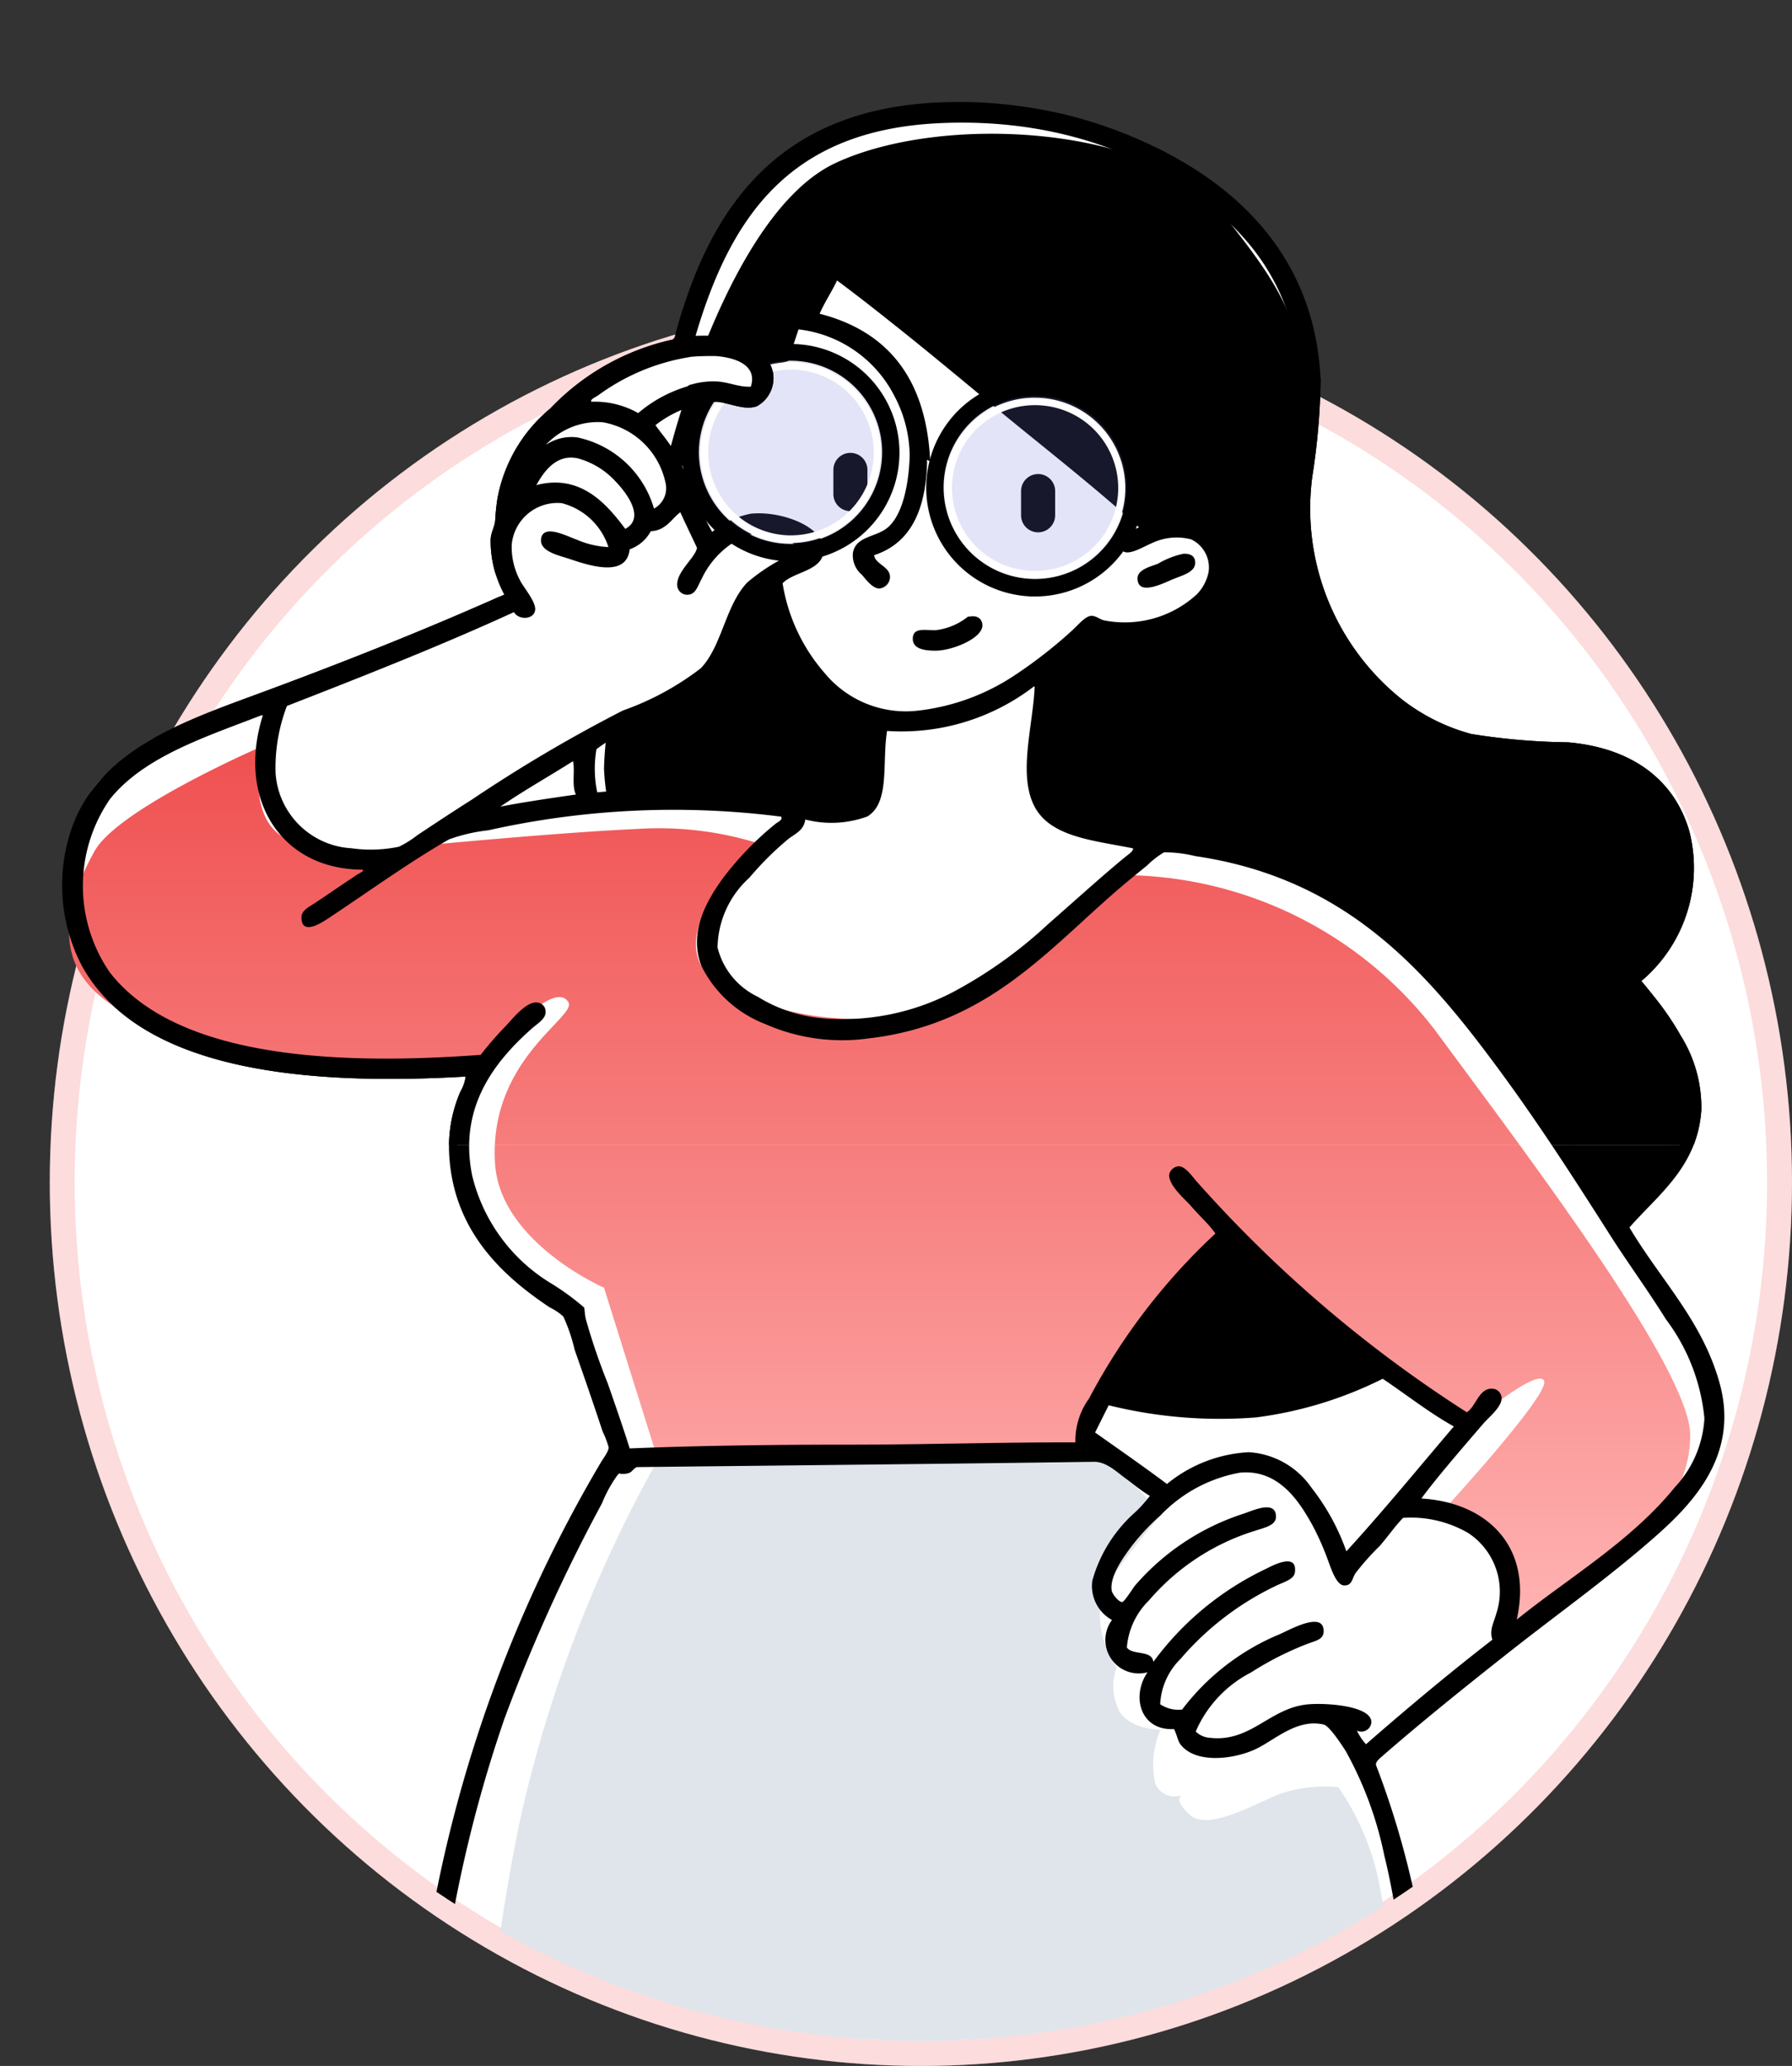 <svg xmlns="http://www.w3.org/2000/svg" width="72" height="83" viewBox="0 0 72 83">
    <rect x="0" y="0" width="72" height="83" fill="#333333" stroke="none"/>
    <defs>
        <clipPath id="clip-path">
            <ellipse id="Ellipse_73" cx="35" cy="35.5" class="cls-1" rx="35" ry="35.5" transform="translate(-.176 .122)"/>
        </clipPath>
        <clipPath id="clip-path-2">
            <path id="Rectangle_336" d="M0 0H70V46H0z" class="cls-1"/>
        </clipPath>
        <linearGradient id="linear-gradient" x1=".5" x2=".5" y2="1" gradientUnits="objectBoundingBox">
            <stop offset="0" stop-color="#f05050"/>
            <stop offset="1" stop-color="#ffb5b5"/>
        </linearGradient>
        <style>
            .cls-1,.cls-12,.cls-4{fill:#fff}.cls-1{stroke:#707070}.cls-11,.cls-4,.cls-5,.cls-6,.cls-7,.cls-9{fill-rule:evenodd}.cls-6{fill:url(#linear-gradient)}.cls-7{fill:#dfe5eb}.cls-8{opacity:.2}.cls-9{fill:#ef9a9a}.cls-10{mix-blend-mode:screen;isolation:isolate}.cls-11{fill:#767ade}
        </style>
    </defs>
    <g id="Group_1602" transform="translate(-204 -371.07)">
        <g id="Ellipse_74" fill="#fff" stroke="rgba(240,80,80,0.2)" transform="translate(206 383.07)">
            <ellipse cx="35" cy="35.5" stroke="none" rx="35" ry="35.5"/>
            <ellipse cx="35" cy="35.5" fill="none" rx="34.5" ry="35"/>
        </g>
        <g id="Mask_Group_361" clip-path="url(#clip-path)" transform="translate(206.176 381.948)">
            <g id="Group_1567" transform="translate(.315 -6.779)">
                <path id="Path_965" d="M1365.091 417.315h-37.616s1.76-6.127 3.345-10a26.238 26.238 0 0 1 3.1-5.808l-1.52-5.5s-4.454-3.362-4.683-5.626a8.094 8.094 0 0 1 1.034-4.379s-8.06.286-11.312-1.064-7.286-5.689-4.409-10.126c1.1-1.7 3.9-2.751 6.811-3.923 4.684-1.882 9.822-3.406 9.822-3.406a5.182 5.182 0 0 1-.243-2.98c.381-1.54.291-2.993 1.156-3.953a12.14 12.14 0 0 1 3.284-2.524 14.265 14.265 0 0 1 2.889-1.034s1.662-5.9 4.683-8 12.967-1.807 16.573 1.612 4.336 6.35 3.892 12.772c-.266 3.852 3.715 9.587 6.295 9.67s7.313.367 8.21 2.22a5.643 5.643 0 0 1-1.429 6.873s2.8 3.561 2.19 6.082a7.453 7.453 0 0 1-2.615 3.953s4.548 6.672 3.71 8.788-14.079 12.833-14.079 12.833.263.955.486 1.672.426 1.848.426 1.848z" class="cls-4" transform="translate(-1311.899 -347.055)"/>
                <path id="Path_966" d="M1610.886 664.356s-2.35-2.164-3.5-3.254-2.372-2.19-2.372-2.19a23.651 23.651 0 0 0-3.345 3.527c-1.156 1.658-2.037 2.706-2.037 2.706a8.128 8.128 0 0 0 5.352.912 22.481 22.481 0 0 0 5.902-1.701z" class="cls-5" transform="translate(-1557.999 -613.406)"/>
                <path id="Path_967" d="M1473.028 481.157s.321 3.375-1.034 3.467-4.387-.77-6.325-.578-3.5.3-3.5.3a8.728 8.728 0 0 1-.182-1.46 15.513 15.513 0 0 1 .152-1.733s3.421-1.284 4.014-2.037a21.741 21.741 0 0 0 1.217-2.554 10.537 10.537 0 0 1 1.064-1.46s1.192 4.187 2.372 4.835l2.222 1.22z" class="cls-5" transform="translate(-1440.21 -456.115)"/>
                <path id="Path_968" d="M1480.118 365.123s2.354-9.629 6.69-11.647 12.761-1.474 15.478 1.946 3.713 4.881 3.406 10.278 2.239 9.229 4.318 10.278c3.528 1.78 8.84.232 10.1 3.162a6.29 6.29 0 0 1-1.064 7.055s3.431 3.6 1.825 6.66-2.524 3.223-2.524 3.223-8.2-12.374-12.407-13.9-10.318-1.971-10.765-2.8-.182-5.322-.182-5.322l2.007-2.037s5.64.98 4.957-2.615a1.575 1.575 0 0 0-2.22-1.216s-4.774-3.924-7.633-5.991-5.534-4.348-5.534-4.348l-.943 1.368-.73 2.22s-2.89.738-3.344 2.038A11.089 11.089 0 0 0 1481 366z" class="cls-5" transform="translate(-1455.724 -351.028)"/>
                <path id="Path_969" d="M1578.819 447.071a.684.684 0 0 1 .684.684v.973a.684.684 0 0 1-1.369 0v-.973a.684.684 0 0 1 .685-.684z" class="cls-5" transform="translate(-1539.6 -432.125)"/>
                <path id="Path_970" d="M1526.544 441.169a.684.684 0 0 1 .684.684v.973a.684.684 0 1 1-1.368 0v-.973a.684.684 0 0 1 .684-.684z" class="cls-5" transform="translate(-1494.867 -427.074)"/>
                <path id="Path_971" d="M1370.492 558.748s1.011-2.3.031-3.467a5.08 5.08 0 0 0-2.615-1.49s4.608-4.987 4.349-5.534-2.859 1.642-2.859 1.642-3.687-2.33-5.93-4.166-4.014-3.132-4.014-3.132a28.538 28.538 0 0 0-3.923 4.653c-1.122 1.954-1.977 3.832-1.977 3.832l-17 .031-2.068-6.6s-4.177-1.822-4.379-4.987c-.267-4.179 3.278-5.882 2.95-6.477s-1.307.243-1.307.243l-2.159 2.342s-6.759.48-10.4-.669-8.3-2.4-5.17-8c.962-1.722 6.781-4.227 6.781-4.227s-.816 2.745.851 3.71a9.61 9.61 0 0 0 4.409.821l1.4-.547s5.331-.507 8.332-.639a13.508 13.508 0 0 1 4.9.578s-4.592 3.995-1.369 5.778a11.708 11.708 0 0 0 10.856-.122 26.713 26.713 0 0 0 5.383-4.379 15.9 15.9 0 0 1 12.316 6.234c3.816 5.177 10.249 13.638 10.248 16.269-.004 4.824-7.636 8.303-7.636 8.303z" class="cls-6" transform="translate(-1312.708 -496.881)"/>
                <path id="Path_972" d="M1434.657 718.266a53 53 0 0 0-5.5 14.567 80.956 80.956 0 0 0-1.52 12.643h37.677s-.9-6.926-1.5-9.9a10.41 10.41 0 0 0-1.721-4.325 5.581 5.581 0 0 0-2.433.3c-1.088.458-2.835 1.467-3.558.792s-.243-.792-.243-.792a.844.844 0 0 1-1.125-.453 3.447 3.447 0 0 1 .213-2.151s-1.5-.006-1.764-1.019a2.079 2.079 0 0 1 0-1.472s-1.376-1.933-.182-3.623a27.186 27.186 0 0 1 2.007-2.566l-2.646-2.755z" class="cls-7" transform="translate(-1410.81 -663.55)"/>
                <g id="Group_1324">
                    <path id="Path_973" d="M1347 343.469h.456a18.858 18.858 0 0 1 3.8.486 17.957 17.957 0 0 1 3.131 1.064c3.712 1.648 6.993 4.578 7.206 9.639a27.256 27.256 0 0 1-.335 3.861 9.807 9.807 0 0 0 3.588 8.939 7.86 7.86 0 0 0 2.8 1.4 26.455 26.455 0 0 0 3.892.335c2.568.227 4.263 1.5 4.865 3.557a5.944 5.944 0 0 1-1.946 6.051 11.34 11.34 0 0 1 1.611 2.189 5.422 5.422 0 0 1 .821 2.98c-.155 2.27-1.717 3.378-2.889 4.713 1.238 2.091 2.917 3.732 3.618 6.233.874 3.118-1.371 5.152-2.949 6.507-1.746 1.5-3.679 2.884-5.534 4.348-1.716 1.355-3.464 2.757-5.078 4.165-.086.076-.248.2-.243.335a35.169 35.169 0 0 1 2.128 8.817c.053.421.216.991-.3 1.095-.332-.092-.382-.174-.456-.578-.354-1.947-.613-4-1.034-5.686a14.668 14.668 0 0 0-1.551-4.2c-.138-.215-.652-1.011-.882-1.064-1.1-.258-2 .655-2.767 1-.867.395-2.324.568-2.949-.152-.162-.187-.141-.334-.3-.669-1.34.08-1.736-1.306-1.064-2.28a1.344 1.344 0 0 1-1.429-2.1 1.56 1.56 0 0 1-.79-1.581 5.7 5.7 0 0 1 1.642-2.676 5.119 5.119 0 0 0 .669-.73c-.328-.191-.628-.448-.973-.7-.375-.273-.776-.676-1.277-.669-5.739.082-12.582.148-18.365.213-.162.075-.168.193-.335.243a.74.74 0 0 1-.274.03c-.149-.008-.021-.068-.152.031a5.343 5.343 0 0 0-.639 1.155 67.248 67.248 0 0 0-3.922 8.665 54.167 54.167 0 0 0-2.432 10.155c-.053.346-.094 1.391-.335 1.49-.873.358-.581-.889-.517-1.307.088-.585.163-1.2.243-1.672a55.077 55.077 0 0 1 6.9-18.943c.1-.177.333-.468.335-.638a3.647 3.647 0 0 0-.243-.639c-.39-1.179-.731-2.165-1.125-3.284a6.878 6.878 0 0 0-.456-1.338 2.344 2.344 0 0 0-.547-.365c-1.986-1.324-3.936-3.177-4.044-6.294a5.578 5.578 0 0 1 .456-2.371 1.672 1.672 0 0 0 .213-.608c-6.482.376-13.084-.239-15.415-4.439a6.992 6.992 0 0 1-.426-5.5c1.115-3.251 4.633-4.372 7.844-5.564 3.312-1.229 6.463-2.486 9.547-3.862a4.534 4.534 0 0 1-.547-2.219c.019-.3.164-.5.183-.76a8.8 8.8 0 0 1 .091-.882 6.135 6.135 0 0 1 2.128-3.618 9.632 9.632 0 0 1 4.926-2.767c.006-.034.034-.047.061-.061 1.433-5.508 4.421-9.473 11.366-9.48zm28.156 42.72a4.221 4.221 0 0 0 .912-2.463 5.14 5.14 0 0 0-.821-2.463 9.492 9.492 0 0 0-1.368-1.916c-.181-.186-.483-.269-.487-.547 0-.346.7-.817.973-1.125a4.8 4.8 0 0 0 1.247-4.683 3.832 3.832 0 0 0-1.855-2.341 7.919 7.919 0 0 0-3.5-.7 11.8 11.8 0 0 1-3.618-.578 8.856 8.856 0 0 1-2.645-1.551 10.5 10.5 0 0 1-3.588-8.97c.088-1.3.313-2.555.335-3.861a8.758 8.758 0 0 0-2.25-6.081c-2.489-2.788-6.782-4.848-12.223-4.591-5.964.282-8.359 3.688-9.79 8.544 1.331-.049 2.573.19 2.98 1.095a1.286 1.286 0 0 1-.517 1.733c-.548.194-1.155-.183-1.733-.182a4.586 4.586 0 0 0-2.341.942c.218.31.452.575.669.912.658 1.022 1.01 2.347 1.612 3.375a3.483 3.483 0 0 1 1.551-.73c1.2-.124 2.839.492 2.919 1.368.085.937-1.191.936-1.642 1.429a7.205 7.205 0 0 0 1.7 3.618 4.227 4.227 0 0 0 3.8 1.49 8.8 8.8 0 0 0 3.892-1.459 18.69 18.69 0 0 0 2.25-1.764c.229-.207.52-.57.76-.578.192-.006.331.139.517.182a4.279 4.279 0 0 0 3.71-1.034 1.786 1.786 0 0 0 .487-.912 1.249 1.249 0 0 0-.7-1.308 2.311 2.311 0 0 0-1.581.152c-.385.154-1.275.753-1.277 0 0-.416.442-.476.76-.638-1.922-1.743-4-3.343-6.02-5.017s-4.044-3.357-6.111-4.9c-.215.464-.494.864-.7 1.338 2.736.7 4.271 2.6 4.44 5.868.018.16-.165-.119-.122.091-.048 1.908-.651 3.261-2.128 3.74.042.365.642.454.638.882a.471.471 0 0 1-.426.456c-.275.009-.55-.375-.7-.547a1.018 1.018 0 0 1-.364-.882c.108-.655.875-.63 1.338-.973.695-.515.912-1.909.943-2.919a5.222 5.222 0 0 0-.608-2.4 4.963 4.963 0 0 0-4.044-2.706c-.591-.1-1.754.047-1.733-.547.024-.69 1.371-.271 1.916-.243.309-.542.589-1.114.912-1.642-.107-.355-.522-.282-.487-.73a.389.389 0 0 1 .4-.365c.287 0 .62.4.912.638 4.281 3.459 8.88 7.125 12.953 10.52a2.07 2.07 0 0 1 2.25 3.193 4.7 4.7 0 0 1-4.226 1.763 3.777 3.777 0 0 0-.851-.122c-.212.043-.5.439-.73.639-.249.214-.633.387-.73.639a7.139 7.139 0 0 0-.152 1.307c-.13 1.094-.541 3.039.03 3.862a3.3 3.3 0 0 0 1.7.821c1.983.52 4.443.568 6.233 1.064a15.478 15.478 0 0 1 6.263 3.5c3.684 3.275 5.69 7.123 8.453 11.037a10.792 10.792 0 0 0 1.613-1.73zm-38.919-32.473a8.491 8.491 0 0 0-3.648 1.52c-.139.1-.347.174-.3.274a3.538 3.538 0 0 1 1.885.456 5.4 5.4 0 0 1 3.071-1.277c.536 0 .938.236 1.46.213.372-1.169-1.405-1.365-2.469-1.187zm-.973 5.017a3.124 3.124 0 0 0-2.523-2.4 2.852 2.852 0 0 0-2.28.912 1.842 1.842 0 0 1 1.277-.3 4.088 4.088 0 0 1 3.071 2.858.932.932 0 0 0 .454-1.071zm-2.037-.061a3.2 3.2 0 0 0-1.459-.882c-.9-.215-1.413.573-1.7 1.095 0-.018 0-.036.03-.03 1.777-.456 2.822.782 3.557 1.763.779-.418.134-1.372-.429-1.946zm-2.128.912a1.845 1.845 0 0 0-2.007 1.672 2.838 2.838 0 0 0 .334 1.429c.124.261.644.858.608 1.186-.046.414-.682.409-.851.091-2.946 1.351-6.029 2.565-9.122 3.77a6.92 6.92 0 0 0-.456 2.706 3.238 3.238 0 0 0 3.041 3.01 5.551 5.551 0 0 0 1.915-.061 4.053 4.053 0 0 0 .73-.456c.731-.487 1.508-1 2.189-1.429a59.025 59.025 0 0 1 6.081-3.588 11.249 11.249 0 0 0 3.132-1.7c.848-.893.979-2.5 1.855-3.436a7.6 7.6 0 0 1 2.189-1.307 2.366 2.366 0 0 0-2.159-.608 3.52 3.52 0 0 0-1.855 1.763c-.166.3-.241.643-.578.638a.4.4 0 0 1-.4-.334c-.081-.563.728-1.151.791-1.551-.222-.477-.452-.947-.669-1.429-.312.215-.574.743-1.186.76a1.561 1.561 0 0 1-.851.73c-.117 1.121-1.549.679-2.372.4-.44-.152-1.257-.3-1.186-.821.086-.621 1.049-.1 1.429.03a3.644 3.644 0 0 0 1.277.3 2.668 2.668 0 0 0-1.878-1.765zm8.088 3.709c-.872 1.07-.985 2.528-1.916 3.5-1.255 1.306-3.267 1.523-4.774 2.676a4.632 4.632 0 0 0 .031 1.733 34.15 34.15 0 0 1 7.966.213c.533.062 2.087.419 2.493.03.247-.237.236-.958.273-1.338.056-.562.078-1.027.092-1.551-2.252-.895-3.484-2.803-4.166-5.263zm4.986 5.443c-.208 1.28.128 2.873-.791 3.436a4.2 4.2 0 0 1-2.493.122c-.072.47-.42.562-.73.821a12.513 12.513 0 0 0-1.52 1.52 3.859 3.859 0 0 0-1.277 2.8 2.982 2.982 0 0 0 1.611 1.977 5.952 5.952 0 0 0 2.433.851 9.579 9.579 0 0 0 5.412-1.034 18.041 18.041 0 0 0 3.831-2.737c1.031-.9 2.039-1.823 3.071-2.675.143-.119.357-.25.335-.365-1.594-.32-3.305-.451-3.953-1.672-.679-1.28-.07-3.227 0-4.8 0-.018 0-.036-.031-.03a8.733 8.733 0 0 1-5.899 1.786zm-31.2 2.706a6.128 6.128 0 0 0-.03 6.993c2.634 3.386 8.911 3.756 14.9 3.314a14.425 14.425 0 0 1 1.034-1.186c.261-.279.84-1.011 1.277-.912a.365.365 0 0 1 .3.365c.011.288-.333.479-.547.669-1.434 1.275-2.98 3.118-2.4 5.929a6.975 6.975 0 0 0 3.071 4.257 10.034 10.034 0 0 1 1.429 1.034c.02.151.027.31.061.456a25.481 25.481 0 0 0 .882 2.585c.3.865.606 1.737.882 2.615 2.814-.117 5.9-.152 8.879-.152 3.01 0 6.059-.1 9.03-.091a2.884 2.884 0 0 1 .547-1.763 24.931 24.931 0 0 1 5.078-6.628c-.28-.394-.574-.635-1-1.125-.2-.231-.932-.842-.851-1.277a.431.431 0 0 1 .365-.3c.264-.009.521.366.73.608a51.756 51.756 0 0 0 10.855 9.274c.375-.228.488-1.009 1.064-.943a.386.386 0 0 1 .335.365c.019.36-.508.77-.76 1.064-.823.961-1.886 2.185-2.463 2.98 2.617.153 4.494 1.915 3.831 4.865 2.066-1.668 4.6-3.151 6.355-5.321a4.4 4.4 0 0 0 1.186-2.767 7.868 7.868 0 0 0-1.55-3.983c-.748-1.2-1.526-2.255-2.22-3.345-1.47-2.308-2.871-4.489-4.47-6.659-2.927-3.975-6.142-7.71-12.223-8.6a5.236 5.236 0 0 0-1.246-.152 3.436 3.436 0 0 0-.669.517c-.247.2-.458.375-.669.547-3.122 2.56-5.52 5.842-10.55 6.415a7.647 7.647 0 0 1-4.136-.578 4.77 4.77 0 0 1-2.554-2.311c-.569-1.384.251-2.734.882-3.588a12.4 12.4 0 0 1 2.1-2.159c.069-.057.281-.135.213-.274a34.055 34.055 0 0 0-11.767.547 6.792 6.792 0 0 0-1.581.365c-1.551.883-3.3 2.146-4.834 3.162-.334.221-1.095.706-1.095-.03 0-.288.32-.426.547-.578.612-.408 1.132-.768 1.672-1.125.109-.072.3-.144.244-.213-3.274 0-5.08-2.823-4.014-6.2h-.061c-2.18.847-4.675 1.637-6.056 3.334zm15.659.335c.985-.191 2.014-.338 3.04-.487-.181-.356-.025-.99-.121-1.338-.965.613-1.979 1.18-2.916 1.825zm29.311 17.726a23.247 23.247 0 0 0-4.439 5.594 18.41 18.41 0 0 0 5.29.4 13.794 13.794 0 0 0 4.531-1.277 59.78 59.78 0 0 1-5.379-4.72zm6.142 5.26a15.832 15.832 0 0 1-5.078 1.551 18.54 18.54 0 0 1-5.929-.487l-.547 1.094c.968.684 1.943 1.362 2.888 2.068a5.655 5.655 0 0 1 3.284-1.277 3.305 3.305 0 0 1 2.524 1.429 8.95 8.95 0 0 1 1.4 2.554c1.487-1.624 2.886-3.337 4.318-5.017-1.02-.57-1.903-1.278-2.857-1.915zm-.122 6.72a10.374 10.374 0 0 0-.973 1.095c-.137.221-.134.5-.456.486-.341-.009-.563-.815-.7-1.155a10.38 10.38 0 0 0-.578-1.277c-.552-1-1.372-2.231-2.888-2.1a5.838 5.838 0 0 0-3.223 1.733 8.628 8.628 0 0 0-1.186 1.277c-.239.325-.859 1.148-.76 1.733.024.142.295.476.426.456.092-.014.454-.6.517-.669a9.7 9.7 0 0 1 4.379-2.888c.4-.141 1.3-.548 1.277.152-.011.348-.538.436-.852.547a9.169 9.169 0 0 0-4.256 2.8 2.974 2.974 0 0 0-.882 1.885c.222.326 1.009.086 1.064.578a11.976 11.976 0 0 1 4.531-3.74c.357-.186 1.265-.636 1.155.152-.039.283-.478.39-.791.547a11.63 11.63 0 0 0-3.8 2.919 2.734 2.734 0 0 0-.821 1.824 1.306 1.306 0 0 0 .882.213 9.47 9.47 0 0 1 3.952-3.04c.434-.2 1.757-.928 1.734-.091-.009.328-.342.37-.639.487a12.585 12.585 0 0 0-2.28 1.155 4.814 4.814 0 0 0-2.22 2.371.862.862 0 0 0 .486.243c1.729.249 2.476-1.223 4.075-1.338.8-.058 2.57.087 2.493.76a.408.408 0 0 1-.578.3 2.2 2.2 0 0 0 .365.547c1.651-1.441 3.334-2.849 5.078-4.2-.131-.394.06-.685.152-1.034a2.815 2.815 0 0 0-1.125-3.253 4.587 4.587 0 0 0-2.615-.608c-.323.332-.606.744-.94 1.132z" class="cls-5" transform="translate(-1311.023 -343.469)"/>
                    <path id="Path_974" d="M1612.39 469.268c.144-.015.438 0 .486.274.076.435-.452.571-.851.73-.367.146-1.436.72-1.459 0-.013-.384.542-.492.821-.608a3.412 3.412 0 0 1 1.003-.396z" class="cls-5" transform="translate(-1567.352 -451.116)"/>
                    <path id="Path_975" d="M1550.25 486.7c.263-.055.5.051.517.334.025.531-1.194 1.025-1.854 1.034-.414.005-.931-.048-.943-.456-.014-.487.469-.363.912-.365a2.563 2.563 0 0 0 1.307-.547c.011 0 .044.006.061 0z" class="cls-5" transform="translate(-1513.786 -466.027)"/>
                </g>
                <g id="Group_1328" transform="translate(24.901 9.692)">
                    <g id="Group_1327" class="cls-8" transform="translate(.35 .35)">
                        <g id="Group_1325">
                            <path id="Path_976" d="M1490.336 413.083a4.029 4.029 0 1 0 3.765 4.276 4.029 4.029 0 0 0-3.765-4.276z" class="cls-9" transform="translate(-1486.051 -413.075)"/>
                        </g>
                        <g id="Group_1326" class="cls-10">
                            <path id="Path_977" d="M1490.336 413.083a4.029 4.029 0 1 0 3.765 4.276 4.029 4.029 0 0 0-3.765-4.276z" class="cls-11" transform="translate(-1486.051 -413.075)"/>
                        </g>
                    </g>
                    <path id="Path_978" d="M1488.012 419.409q-.142 0-.284-.009a4.365 4.365 0 1 1 .284.009zm-.012-8.059a3.681 3.681 0 1 0 .238.008c-.079-.006-.158-.008-.238-.008z" transform="translate(-1483.626 -410.65)"/>
                </g>
                <g id="Group_1332" transform="translate(34.713 11.107)">
                    <g id="Group_1331" class="cls-8" transform="translate(.35 .35)">
                        <g id="Group_1329">
                            <path id="Path_979" d="M1558.357 422.9a4.029 4.029 0 1 0 3.766 4.276 4.029 4.029 0 0 0-3.766-4.276z" class="cls-9" transform="translate(-1554.072 -422.888)"/>
                        </g>
                        <g id="Group_1330" class="cls-10">
                            <path id="Path_980" d="M1558.357 422.9a4.029 4.029 0 1 0 3.766 4.276 4.029 4.029 0 0 0-3.766-4.276z" class="cls-11" transform="translate(-1554.072 -422.888)"/>
                        </g>
                    </g>
                    <path id="Path_981" d="M1556.033 429.22c-.095 0-.189 0-.284-.009a4.372 4.372 0 1 1 .284.009zm-.009-8.059a3.678 3.678 0 1 0 .236.007c-.079-.004-.16-.006-.236-.006z" transform="translate(-1551.647 -420.462)"/>
                </g>
                <path id="Path_982" d="M1492.394 416.178c.071 0 .143 0 .214.007a3.329 3.329 0 0 1-.208 6.652c-.071 0-.143 0-.214-.007a3.33 3.33 0 0 1 .208-6.652zm0-.3a3.634 3.634 0 0 0-.227 7.26q.118.007.234.007a3.634 3.634 0 0 0 .227-7.26c-.078 0-.156-.008-.234-.008z" class="cls-12" transform="translate(-1463.122 -405.428)"/>
                <path id="Path_983" d="M1560.475 426.089c.071 0 .143 0 .214.007a3.329 3.329 0 0 1-.207 6.652c-.071 0-.143 0-.214-.007a3.329 3.329 0 0 1 .207-6.652zm0-.3a3.633 3.633 0 0 0-.226 7.26q.117.008.234.008a3.634 3.634 0 0 0 .227-7.26q-.117-.007-.234-.007z" class="cls-12" transform="translate(-1521.381 -413.91)"/>
                <path id="Path_984" d="M1487.1 410.357l-.916.128-.35 1.589 1.2.284s1 .217 1.051.225a6.063 6.063 0 0 0 .657-.325v-1.1z" class="cls-4" transform="translate(-1460.616 -400.708)"/>
                <g id="Group_1333" transform="translate(25.115 9.398)">
                    <path id="Path_985" d="M1487.918 411.439a1.286 1.286 0 0 0 .517-1.733c-.335-.748-1.243-1.04-2.3-1.092a3.374 3.374 0 0 0-.887.327c-.281.242-.068.51.141.5.348-.024.853-.022.906-.017.86.072 1.643.413 1.38 1.228-.521.024-.924-.209-1.459-.213a3.177 3.177 0 0 0-1 .146c-.442.158.917.675.917.675h.05c.58-.004 1.187.373 1.735.179z" class="cls-5" transform="translate(-1485.114 -408.614)"/>
                </g>
            </g>
        </g>
        <g id="Mask_Group_362" clip-path="url(#clip-path-2)" transform="translate(204 371.07)">
            <g id="Group_1568" transform="translate(2.491 4.099)">
                <path id="Path_965-2" d="M1365.091 417.315h-37.616s1.76-6.127 3.345-10a26.238 26.238 0 0 1 3.1-5.808l-1.52-5.5s-4.454-3.362-4.683-5.626a8.094 8.094 0 0 1 1.034-4.379s-8.06.286-11.312-1.064-7.286-5.689-4.409-10.126c1.1-1.7 3.9-2.751 6.811-3.923 4.684-1.882 9.822-3.406 9.822-3.406a5.182 5.182 0 0 1-.243-2.98c.381-1.54.291-2.993 1.156-3.953a12.14 12.14 0 0 1 3.284-2.524 14.265 14.265 0 0 1 2.889-1.034s1.662-5.9 4.683-8 12.967-1.807 16.573 1.612 4.336 6.35 3.892 12.772c-.266 3.852 3.715 9.587 6.295 9.67s7.313.367 8.21 2.22a5.643 5.643 0 0 1-1.429 6.873s2.8 3.561 2.19 6.082a7.453 7.453 0 0 1-2.615 3.953s4.548 6.672 3.71 8.788-14.079 12.833-14.079 12.833.263.955.486 1.672.426 1.848.426 1.848z" class="cls-4" transform="translate(-1311.899 -347.055)"/>
                <path id="Path_966-2" d="M1610.886 664.356s-2.35-2.164-3.5-3.254-2.372-2.19-2.372-2.19a23.651 23.651 0 0 0-3.345 3.527c-1.156 1.658-2.037 2.706-2.037 2.706a8.128 8.128 0 0 0 5.352.912 22.481 22.481 0 0 0 5.902-1.701z" class="cls-5" transform="translate(-1557.999 -613.406)"/>
                <path id="Path_967-2" d="M1473.028 481.157s.321 3.375-1.034 3.467-4.387-.77-6.325-.578-3.5.3-3.5.3a8.728 8.728 0 0 1-.182-1.46 15.513 15.513 0 0 1 .152-1.733s3.421-1.284 4.014-2.037a21.741 21.741 0 0 0 1.217-2.554 10.537 10.537 0 0 1 1.064-1.46s1.192 4.187 2.372 4.835l2.222 1.22z" class="cls-5" transform="translate(-1440.21 -456.115)"/>
                <path id="Path_968-2" d="M1480.118 365.123s2.354-9.629 6.69-11.647 12.761-1.474 15.478 1.946 3.713 4.881 3.406 10.278 2.239 9.229 4.318 10.278c3.528 1.78 8.84.232 10.1 3.162a6.29 6.29 0 0 1-1.064 7.055s3.431 3.6 1.825 6.66-2.524 3.223-2.524 3.223-8.2-12.374-12.407-13.9-10.318-1.971-10.765-2.8-.182-5.322-.182-5.322l2.007-2.037s5.64.98 4.957-2.615a1.575 1.575 0 0 0-2.22-1.216s-4.774-3.924-7.633-5.991-5.534-4.348-5.534-4.348l-.943 1.368-.73 2.22s-2.89.738-3.344 2.038A11.089 11.089 0 0 0 1481 366z" class="cls-5" transform="translate(-1455.724 -351.028)"/>
                <path id="Path_969-2" d="M1578.819 447.071a.684.684 0 0 1 .684.684v.973a.684.684 0 0 1-1.369 0v-.973a.684.684 0 0 1 .685-.684z" class="cls-5" transform="translate(-1539.6 -432.125)"/>
                <path id="Path_970-2" d="M1526.544 441.169a.684.684 0 0 1 .684.684v.973a.684.684 0 1 1-1.368 0v-.973a.684.684 0 0 1 .684-.684z" class="cls-5" transform="translate(-1494.867 -427.074)"/>
                <path id="Path_971-2" d="M1370.492 558.748s1.011-2.3.031-3.467a5.08 5.08 0 0 0-2.615-1.49s4.608-4.987 4.349-5.534-2.859 1.642-2.859 1.642-3.687-2.33-5.93-4.166-4.014-3.132-4.014-3.132a28.538 28.538 0 0 0-3.923 4.653c-1.122 1.954-1.977 3.832-1.977 3.832l-17 .031-2.068-6.6s-4.177-1.822-4.379-4.987c-.267-4.179 3.278-5.882 2.95-6.477s-1.307.243-1.307.243l-2.159 2.342s-6.759.48-10.4-.669-8.3-2.4-5.17-8c.962-1.722 6.781-4.227 6.781-4.227s-.816 2.745.851 3.71a9.61 9.61 0 0 0 4.409.821l1.4-.547s5.331-.507 8.332-.639a13.508 13.508 0 0 1 4.9.578s-4.592 3.995-1.369 5.778a11.708 11.708 0 0 0 10.856-.122 26.713 26.713 0 0 0 5.383-4.379 15.9 15.9 0 0 1 12.316 6.234c3.816 5.177 10.249 13.638 10.248 16.269-.004 4.824-7.636 8.303-7.636 8.303z" class="cls-6" transform="translate(-1312.708 -496.881)"/>
                <path id="Path_972-2" d="M1434.657 718.119a38.369 38.369 0 0 0-5.5 11.738 53.1 53.1 0 0 0-1.52 10.187h37.677s-.9-5.581-1.5-7.98a7.694 7.694 0 0 0-1.721-3.485 6.859 6.859 0 0 0-2.433.243c-1.088.369-2.835 1.182-3.558.639s-.243-.639-.243-.639a.951.951 0 0 1-1.125-.365c-.357-.634.213-1.733.213-1.733s-1.5 0-1.764-.821a1.378 1.378 0 0 1 0-1.186s-1.376-1.558-.182-2.919a23.49 23.49 0 0 1 2.007-2.068l-2.646-2.22z" class="cls-7" transform="translate(-1410.81 -663.55)"/>
                <g id="Group_1324-2">
                    <path id="Path_973-2" d="M1347 343.469h.456a18.858 18.858 0 0 1 3.8.486 17.957 17.957 0 0 1 3.131 1.064c3.712 1.648 6.993 4.578 7.206 9.639a27.256 27.256 0 0 1-.335 3.861 9.807 9.807 0 0 0 3.588 8.939 7.86 7.86 0 0 0 2.8 1.4 26.455 26.455 0 0 0 3.892.335c2.568.227 4.263 1.5 4.865 3.557a5.944 5.944 0 0 1-1.946 6.051 11.34 11.34 0 0 1 1.611 2.189 5.422 5.422 0 0 1 .821 2.98c-.155 2.27-1.717 3.378-2.889 4.713 1.238 2.091 2.917 3.732 3.618 6.233.874 3.118-1.371 5.152-2.949 6.507-1.746 1.5-3.679 2.884-5.534 4.348-1.716 1.355-3.464 2.757-5.078 4.165-.086.076-.248.2-.243.335a35.169 35.169 0 0 1 2.128 8.817c.053.421.216.991-.3 1.095-.332-.092-.382-.174-.456-.578-.354-1.947-.613-4-1.034-5.686a14.668 14.668 0 0 0-1.551-4.2c-.138-.215-.652-1.011-.882-1.064-1.1-.258-2 .655-2.767 1-.867.395-2.324.568-2.949-.152-.162-.187-.141-.334-.3-.669-1.34.08-1.736-1.306-1.064-2.28a1.344 1.344 0 0 1-1.429-2.1 1.56 1.56 0 0 1-.79-1.581 5.7 5.7 0 0 1 1.642-2.676 5.119 5.119 0 0 0 .669-.73c-.328-.191-.628-.448-.973-.7-.375-.273-.776-.676-1.277-.669-5.739.082-12.582.148-18.365.213-.162.075-.168.193-.335.243a.74.74 0 0 1-.274.03c-.149-.008-.021-.068-.152.031a5.343 5.343 0 0 0-.639 1.155 67.248 67.248 0 0 0-3.922 8.665 54.167 54.167 0 0 0-2.432 10.155c-.053.346-.094 1.391-.335 1.49-.873.358-.581-.889-.517-1.307.088-.585.163-1.2.243-1.672a55.077 55.077 0 0 1 6.9-18.943c.1-.177.333-.468.335-.638a3.647 3.647 0 0 0-.243-.639c-.39-1.179-.731-2.165-1.125-3.284a6.878 6.878 0 0 0-.456-1.338 2.344 2.344 0 0 0-.547-.365c-1.986-1.324-3.936-3.177-4.044-6.294a5.578 5.578 0 0 1 .456-2.371 1.672 1.672 0 0 0 .213-.608c-6.482.376-13.084-.239-15.415-4.439a6.992 6.992 0 0 1-.426-5.5c1.115-3.251 4.633-4.372 7.844-5.564 3.312-1.229 6.463-2.486 9.547-3.862a4.534 4.534 0 0 1-.547-2.219c.019-.3.164-.5.183-.76a8.8 8.8 0 0 1 .091-.882 6.135 6.135 0 0 1 2.128-3.618 9.632 9.632 0 0 1 4.926-2.767c.006-.034.034-.047.061-.061 1.433-5.508 4.421-9.473 11.366-9.48zm28.156 42.72a4.221 4.221 0 0 0 .912-2.463 5.14 5.14 0 0 0-.821-2.463 9.492 9.492 0 0 0-1.368-1.916c-.181-.186-.483-.269-.487-.547 0-.346.7-.817.973-1.125a4.8 4.8 0 0 0 1.247-4.683 3.832 3.832 0 0 0-1.855-2.341 7.919 7.919 0 0 0-3.5-.7 11.8 11.8 0 0 1-3.618-.578 8.856 8.856 0 0 1-2.645-1.551 10.5 10.5 0 0 1-3.588-8.97c.088-1.3.313-2.555.335-3.861a8.758 8.758 0 0 0-2.25-6.081c-2.489-2.788-6.782-4.848-12.223-4.591-5.964.282-8.359 3.688-9.79 8.544 1.331-.049 2.573.19 2.98 1.095a1.286 1.286 0 0 1-.517 1.733c-.548.194-1.155-.183-1.733-.182a4.586 4.586 0 0 0-2.341.942c.218.31.452.575.669.912.658 1.022 1.01 2.347 1.612 3.375a3.483 3.483 0 0 1 1.551-.73c1.2-.124 2.839.492 2.919 1.368.085.937-1.191.936-1.642 1.429a7.205 7.205 0 0 0 1.7 3.618 4.227 4.227 0 0 0 3.8 1.49 8.8 8.8 0 0 0 3.892-1.459 18.69 18.69 0 0 0 2.25-1.764c.229-.207.52-.57.76-.578.192-.006.331.139.517.182a4.279 4.279 0 0 0 3.71-1.034 1.786 1.786 0 0 0 .487-.912 1.249 1.249 0 0 0-.7-1.308 2.311 2.311 0 0 0-1.581.152c-.385.154-1.275.753-1.277 0 0-.416.442-.476.76-.638-1.922-1.743-4-3.343-6.02-5.017s-4.044-3.357-6.111-4.9c-.215.464-.494.864-.7 1.338 2.736.7 4.271 2.6 4.44 5.868.018.16-.165-.119-.122.091-.048 1.908-.651 3.261-2.128 3.74.042.365.642.454.638.882a.471.471 0 0 1-.426.456c-.275.009-.55-.375-.7-.547a1.018 1.018 0 0 1-.364-.882c.108-.655.875-.63 1.338-.973.695-.515.912-1.909.943-2.919a5.222 5.222 0 0 0-.608-2.4 4.963 4.963 0 0 0-4.044-2.706c-.591-.1-1.754.047-1.733-.547.024-.69 1.371-.271 1.916-.243.309-.542.589-1.114.912-1.642-.107-.355-.522-.282-.487-.73a.389.389 0 0 1 .4-.365c.287 0 .62.4.912.638 4.281 3.459 8.88 7.125 12.953 10.52a2.07 2.07 0 0 1 2.25 3.193 4.7 4.7 0 0 1-4.226 1.763 3.777 3.777 0 0 0-.851-.122c-.212.043-.5.439-.73.639-.249.214-.633.387-.73.639a7.139 7.139 0 0 0-.152 1.307c-.13 1.094-.541 3.039.03 3.862a3.3 3.3 0 0 0 1.7.821c1.983.52 4.443.568 6.233 1.064a15.478 15.478 0 0 1 6.263 3.5c3.684 3.275 5.69 7.123 8.453 11.037a10.792 10.792 0 0 0 1.613-1.73zm-38.919-32.473a8.491 8.491 0 0 0-3.648 1.52c-.139.1-.347.174-.3.274a3.538 3.538 0 0 1 1.885.456 5.4 5.4 0 0 1 3.071-1.277c.536 0 .938.236 1.46.213.372-1.169-1.405-1.365-2.469-1.187zm-.973 5.017a3.124 3.124 0 0 0-2.523-2.4 2.852 2.852 0 0 0-2.28.912 1.842 1.842 0 0 1 1.277-.3 4.088 4.088 0 0 1 3.071 2.858.932.932 0 0 0 .454-1.071zm-2.037-.061a3.2 3.2 0 0 0-1.459-.882c-.9-.215-1.413.573-1.7 1.095 0-.018 0-.036.03-.03 1.777-.456 2.822.782 3.557 1.763.779-.418.134-1.372-.429-1.946zm-2.128.912a1.845 1.845 0 0 0-2.007 1.672 2.838 2.838 0 0 0 .334 1.429c.124.261.644.858.608 1.186-.046.414-.682.409-.851.091-2.946 1.351-6.029 2.565-9.122 3.77a6.92 6.92 0 0 0-.456 2.706 3.238 3.238 0 0 0 3.041 3.01 5.551 5.551 0 0 0 1.915-.061 4.053 4.053 0 0 0 .73-.456c.731-.487 1.508-1 2.189-1.429a59.025 59.025 0 0 1 6.081-3.588 11.249 11.249 0 0 0 3.132-1.7c.848-.893.979-2.5 1.855-3.436a7.6 7.6 0 0 1 2.189-1.307 2.366 2.366 0 0 0-2.159-.608 3.52 3.52 0 0 0-1.855 1.763c-.166.3-.241.643-.578.638a.4.4 0 0 1-.4-.334c-.081-.563.728-1.151.791-1.551-.222-.477-.452-.947-.669-1.429-.312.215-.574.743-1.186.76a1.561 1.561 0 0 1-.851.73c-.117 1.121-1.549.679-2.372.4-.44-.152-1.257-.3-1.186-.821.086-.621 1.049-.1 1.429.03a3.644 3.644 0 0 0 1.277.3 2.668 2.668 0 0 0-1.878-1.765zm8.088 3.709c-.872 1.07-.985 2.528-1.916 3.5-1.255 1.306-3.267 1.523-4.774 2.676a4.632 4.632 0 0 0 .031 1.733 34.15 34.15 0 0 1 7.966.213c.533.062 2.087.419 2.493.03.247-.237.236-.958.273-1.338.056-.562.078-1.027.092-1.551-2.252-.895-3.484-2.803-4.166-5.263zm4.986 5.443c-.208 1.28.128 2.873-.791 3.436a4.2 4.2 0 0 1-2.493.122c-.072.47-.42.562-.73.821a12.513 12.513 0 0 0-1.52 1.52 3.859 3.859 0 0 0-1.277 2.8 2.982 2.982 0 0 0 1.611 1.977 5.952 5.952 0 0 0 2.433.851 9.579 9.579 0 0 0 5.412-1.034 18.041 18.041 0 0 0 3.831-2.737c1.031-.9 2.039-1.823 3.071-2.675.143-.119.357-.25.335-.365-1.594-.32-3.305-.451-3.953-1.672-.679-1.28-.07-3.227 0-4.8 0-.018 0-.036-.031-.03a8.733 8.733 0 0 1-5.899 1.786zm-31.2 2.706a6.128 6.128 0 0 0-.03 6.993c2.634 3.386 8.911 3.756 14.9 3.314a14.425 14.425 0 0 1 1.034-1.186c.261-.279.84-1.011 1.277-.912a.365.365 0 0 1 .3.365c.011.288-.333.479-.547.669-1.434 1.275-2.98 3.118-2.4 5.929a6.975 6.975 0 0 0 3.071 4.257 10.034 10.034 0 0 1 1.429 1.034c.02.151.027.31.061.456a25.481 25.481 0 0 0 .882 2.585c.3.865.606 1.737.882 2.615 2.814-.117 5.9-.152 8.879-.152 3.01 0 6.059-.1 9.03-.091a2.884 2.884 0 0 1 .547-1.763 24.931 24.931 0 0 1 5.078-6.628c-.28-.394-.574-.635-1-1.125-.2-.231-.932-.842-.851-1.277a.431.431 0 0 1 .365-.3c.264-.009.521.366.73.608a51.756 51.756 0 0 0 10.855 9.274c.375-.228.488-1.009 1.064-.943a.386.386 0 0 1 .335.365c.019.36-.508.77-.76 1.064-.823.961-1.886 2.185-2.463 2.98 2.617.153 4.494 1.915 3.831 4.865 2.066-1.668 4.6-3.151 6.355-5.321a4.4 4.4 0 0 0 1.186-2.767 7.868 7.868 0 0 0-1.55-3.983c-.748-1.2-1.526-2.255-2.22-3.345-1.47-2.308-2.871-4.489-4.47-6.659-2.927-3.975-6.142-7.71-12.223-8.6a5.236 5.236 0 0 0-1.246-.152 3.436 3.436 0 0 0-.669.517c-.247.2-.458.375-.669.547-3.122 2.56-5.52 5.842-10.55 6.415a7.647 7.647 0 0 1-4.136-.578 4.77 4.77 0 0 1-2.554-2.311c-.569-1.384.251-2.734.882-3.588a12.4 12.4 0 0 1 2.1-2.159c.069-.057.281-.135.213-.274a34.055 34.055 0 0 0-11.767.547 6.792 6.792 0 0 0-1.581.365c-1.551.883-3.3 2.146-4.834 3.162-.334.221-1.095.706-1.095-.03 0-.288.32-.426.547-.578.612-.408 1.132-.768 1.672-1.125.109-.072.3-.144.244-.213-3.274 0-5.08-2.823-4.014-6.2h-.061c-2.18.847-4.675 1.637-6.056 3.334zm15.659.335c.985-.191 2.014-.338 3.04-.487-.181-.356-.025-.99-.121-1.338-.965.613-1.979 1.18-2.916 1.825zm29.311 17.726a23.247 23.247 0 0 0-4.439 5.594 18.41 18.41 0 0 0 5.29.4 13.794 13.794 0 0 0 4.531-1.277 59.78 59.78 0 0 1-5.379-4.72zm6.142 5.26a15.832 15.832 0 0 1-5.078 1.551 18.54 18.54 0 0 1-5.929-.487l-.547 1.094c.968.684 1.943 1.362 2.888 2.068a5.655 5.655 0 0 1 3.284-1.277 3.305 3.305 0 0 1 2.524 1.429 8.95 8.95 0 0 1 1.4 2.554c1.487-1.624 2.886-3.337 4.318-5.017-1.02-.57-1.903-1.278-2.857-1.915zm-.122 6.72a10.374 10.374 0 0 0-.973 1.095c-.137.221-.134.5-.456.486-.341-.009-.563-.815-.7-1.155a10.38 10.38 0 0 0-.578-1.277c-.552-1-1.372-2.231-2.888-2.1a5.838 5.838 0 0 0-3.223 1.733 8.628 8.628 0 0 0-1.186 1.277c-.239.325-.859 1.148-.76 1.733.024.142.295.476.426.456.092-.014.454-.6.517-.669a9.7 9.7 0 0 1 4.379-2.888c.4-.141 1.3-.548 1.277.152-.011.348-.538.436-.852.547a9.169 9.169 0 0 0-4.256 2.8 2.974 2.974 0 0 0-.882 1.885c.222.326 1.009.086 1.064.578a11.976 11.976 0 0 1 4.531-3.74c.357-.186 1.265-.636 1.155.152-.039.283-.478.39-.791.547a11.63 11.63 0 0 0-3.8 2.919 2.734 2.734 0 0 0-.821 1.824 1.306 1.306 0 0 0 .882.213 9.47 9.47 0 0 1 3.952-3.04c.434-.2 1.757-.928 1.734-.091-.009.328-.342.37-.639.487a12.585 12.585 0 0 0-2.28 1.155 4.814 4.814 0 0 0-2.22 2.371.862.862 0 0 0 .486.243c1.729.249 2.476-1.223 4.075-1.338.8-.058 2.57.087 2.493.76a.408.408 0 0 1-.578.3 2.2 2.2 0 0 0 .365.547c1.651-1.441 3.334-2.849 5.078-4.2-.131-.394.06-.685.152-1.034a2.815 2.815 0 0 0-1.125-3.253 4.587 4.587 0 0 0-2.615-.608c-.323.332-.606.744-.94 1.132z" class="cls-5" transform="translate(-1311.023 -343.469)"/>
                    <path id="Path_974-2" d="M1612.39 469.268c.144-.015.438 0 .486.274.076.435-.452.571-.851.73-.367.146-1.436.72-1.459 0-.013-.384.542-.492.821-.608a3.412 3.412 0 0 1 1.003-.396z" class="cls-5" transform="translate(-1567.352 -451.116)"/>
                    <path id="Path_975-2" d="M1550.25 486.7c.263-.055.5.051.517.334.025.531-1.194 1.025-1.854 1.034-.414.005-.931-.048-.943-.456-.014-.487.469-.363.912-.365a2.563 2.563 0 0 0 1.307-.547c.011 0 .044.006.061 0z" class="cls-5" transform="translate(-1513.786 -466.027)"/>
                </g>
                <g id="Group_1328-2" transform="translate(24.901 9.692)">
                    <g id="Group_1327-2" class="cls-8" transform="translate(.35 .35)">
                        <g id="Group_1325-2">
                            <path id="Path_976-2" d="M1490.336 413.083a4.029 4.029 0 1 0 3.765 4.276 4.029 4.029 0 0 0-3.765-4.276z" class="cls-9" transform="translate(-1486.051 -413.075)"/>
                        </g>
                        <g id="Group_1326-2" class="cls-10">
                            <path id="Path_977-2" d="M1490.336 413.083a4.029 4.029 0 1 0 3.765 4.276 4.029 4.029 0 0 0-3.765-4.276z" class="cls-11" transform="translate(-1486.051 -413.075)"/>
                        </g>
                    </g>
                    <path id="Path_978-2" d="M1488.012 419.409q-.142 0-.284-.009a4.365 4.365 0 1 1 .284.009zm-.012-8.059a3.681 3.681 0 1 0 .238.008c-.079-.006-.158-.008-.238-.008z" transform="translate(-1483.626 -410.65)"/>
                </g>
                <g id="Group_1332-2" transform="translate(34.713 11.107)">
                    <g id="Group_1331-2" class="cls-8" transform="translate(.35 .35)">
                        <g id="Group_1329-2">
                            <path id="Path_979-2" d="M1558.357 422.9a4.029 4.029 0 1 0 3.766 4.276 4.029 4.029 0 0 0-3.766-4.276z" class="cls-9" transform="translate(-1554.072 -422.888)"/>
                        </g>
                        <g id="Group_1330-2" class="cls-10">
                            <path id="Path_980-2" d="M1558.357 422.9a4.029 4.029 0 1 0 3.766 4.276 4.029 4.029 0 0 0-3.766-4.276z" class="cls-11" transform="translate(-1554.072 -422.888)"/>
                        </g>
                    </g>
                    <path id="Path_981-2" d="M1556.033 429.22c-.095 0-.189 0-.284-.009a4.372 4.372 0 1 1 .284.009zm-.009-8.059a3.678 3.678 0 1 0 .236.007c-.079-.004-.16-.006-.236-.006z" transform="translate(-1551.647 -420.462)"/>
                </g>
                <path id="Path_982-2" d="M1492.394 416.178c.071 0 .143 0 .214.007a3.329 3.329 0 0 1-.208 6.652c-.071 0-.143 0-.214-.007a3.33 3.33 0 0 1 .208-6.652zm0-.3a3.634 3.634 0 0 0-.227 7.26q.118.007.234.007a3.634 3.634 0 0 0 .227-7.26c-.078 0-.156-.008-.234-.008z" class="cls-12" transform="translate(-1463.122 -405.428)"/>
                <path id="Path_983-2" d="M1560.475 426.089c.071 0 .143 0 .214.007a3.329 3.329 0 0 1-.207 6.652c-.071 0-.143 0-.214-.007a3.329 3.329 0 0 1 .207-6.652zm0-.3a3.633 3.633 0 0 0-.226 7.26q.117.008.234.008a3.634 3.634 0 0 0 .227-7.26q-.117-.007-.234-.007z" class="cls-12" transform="translate(-1521.381 -413.91)"/>
                <path id="Path_984-2" d="M1487.1 410.357l-.916.128-.35 1.589 1.2.284s1 .217 1.051.225a6.063 6.063 0 0 0 .657-.325v-1.1z" class="cls-4" transform="translate(-1460.616 -400.708)"/>
                <g id="Group_1333-2" transform="translate(25.115 9.398)">
                    <path id="Path_985-2" d="M1487.918 411.439a1.286 1.286 0 0 0 .517-1.733c-.335-.748-1.243-1.04-2.3-1.092a3.374 3.374 0 0 0-.887.327c-.281.242-.068.51.141.5.348-.024.853-.022.906-.017.86.072 1.643.413 1.38 1.228-.521.024-.924-.209-1.459-.213a3.177 3.177 0 0 0-1 .146c-.442.158.917.675.917.675h.05c.58-.004 1.187.373 1.735.179z" class="cls-5" transform="translate(-1485.114 -408.614)"/>
                </g>
            </g>
        </g>
    </g>
</svg>
